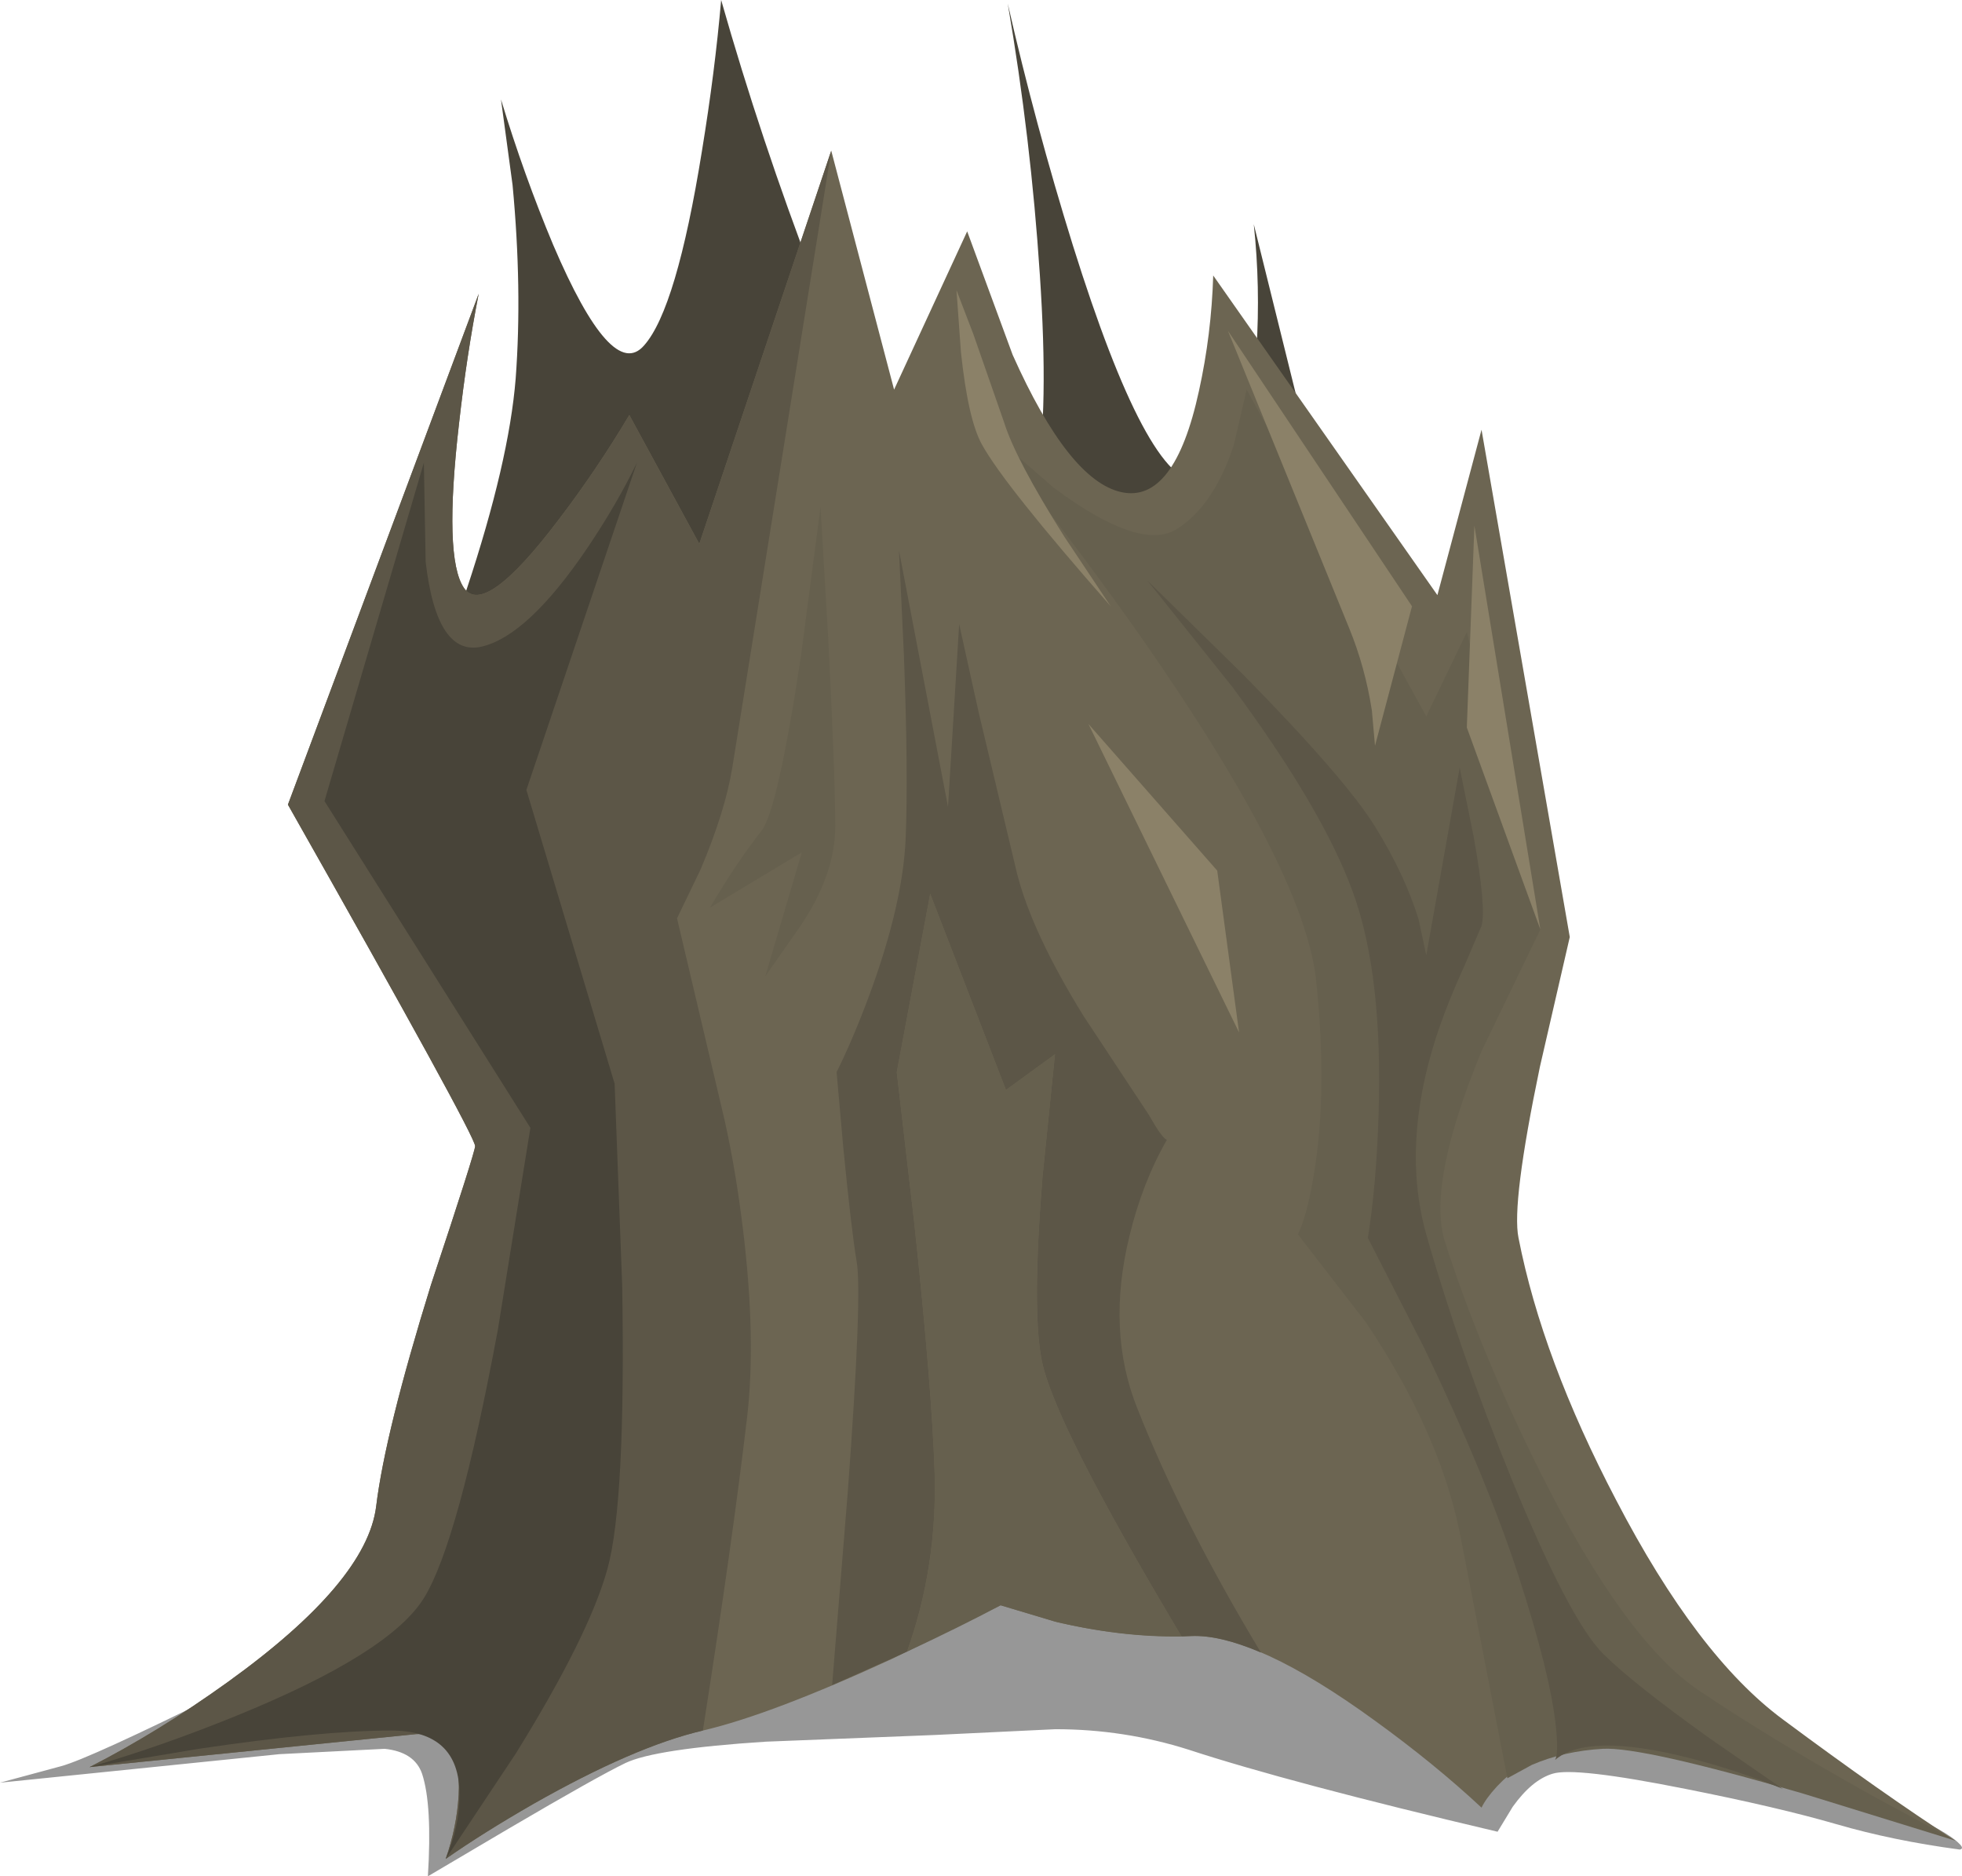 <?xml version="1.0" encoding="UTF-8" standalone="no"?>
<svg xmlns:xlink="http://www.w3.org/1999/xlink" height="210.45px" width="220.1px" xmlns="http://www.w3.org/2000/svg">
  <g transform="matrix(1.0, 0.0, 0.0, 1.0, 0.0, 0.0)">
    <use height="44.75" transform="matrix(1.0, 0.0, 0.0, 1.0, 0.0, 165.7)" width="220.1" xlink:href="#sprite0"/>
    <use height="208.5" transform="matrix(1.0, 0.0, 0.0, 1.0, 10.05, 0.0)" width="209.3" xlink:href="#shape1"/>
  </g>
  <defs>
    <g id="sprite0" transform="matrix(1.0, 0.0, 0.0, 1.0, 0.0, 0.0)">
      <use height="44.75" transform="matrix(1.0, 0.0, 0.0, 1.0, 0.0, 0.0)" width="220.1" xlink:href="#shape0"/>
    </g>
    <g id="shape0" transform="matrix(1.0, 0.0, 0.0, 1.0, 0.0, 0.0)">
      <path d="M212.65 37.05 Q218.5 39.75 219.75 41.05 220.4 41.65 219.85 41.75 212.35 40.75 206.0 38.9 199.45 37.0 189.1 34.95 176.6 32.45 174.15 33.25 171.85 33.95 169.7 36.95 L168.0 39.75 Q144.65 34.25 133.35 30.55 126.1 28.25 118.4 28.25 L104.85 28.9 85.9 29.65 Q73.5 30.45 70.15 32.05 66.95 33.6 57.15 39.35 L48.0 44.75 Q48.5 36.75 47.35 33.25 46.5 30.8 43.15 30.45 L31.35 31.05 0.0 34.25 6.85 32.4 Q10.0 31.55 25.15 24.05 L51.5 15.4 88.25 7.3 Q125.05 -0.65 125.35 0.05 125.65 0.8 146.25 8.3 L167.85 16.05 Q169.35 16.55 212.65 37.05" fill="#000000" fill-opacity="0.408" fill-rule="evenodd" stroke="none"/>
    </g>
    <g id="shape1" transform="matrix(1.0, 0.0, 0.0, 1.0, -10.05, 0.0)">
      <path d="M146.3 47.95 Q152.5 71.75 155.1 76.65 159.2 84.5 163.3 91.05 138.5 97.25 111.7 98.85 58.15 102.05 48.35 79.1 48.15 78.6 52.35 66.1 57.1 51.8 57.85 42.45 58.6 32.4 57.5 20.75 L56.2 11.15 Q58.8 19.7 62.05 27.45 68.65 42.9 72.25 38.75 75.9 34.65 78.75 16.9 80.2 8.05 80.9 0.0 85.35 15.65 91.3 31.2 103.3 62.35 111.0 61.8 118.7 61.3 116.65 30.8 115.65 15.55 113.05 0.4 116.15 14.0 120.35 27.5 128.8 54.5 134.5 54.0 140.15 53.45 140.95 39.25 141.4 32.15 140.65 25.15 L146.3 47.95" fill="#484439" fill-rule="evenodd" stroke="none"/>
      <path d="M170.35 138.85 Q173.0 152.4 181.3 168.25 190.4 185.75 200.0 192.85 211.1 201.1 219.35 206.45 210.65 202.75 200.65 199.6 180.6 193.35 174.05 196.15 170.45 197.7 167.95 200.35 166.7 201.7 166.2 202.75 160.95 197.85 154.25 193.0 140.85 183.25 133.65 183.5 126.45 183.75 118.6 181.95 L112.25 180.05 100.2 186.0 Q86.55 192.3 78.85 194.1 71.15 195.9 59.8 202.35 54.15 205.6 50.0 208.5 51.25 204.9 51.45 201.35 51.85 194.25 46.7 194.5 L10.05 198.2 Q17.7 194.3 25.5 188.7 41.15 177.45 42.2 168.95 43.2 160.7 48.35 144.1 53.3 129.2 53.3 128.55 53.3 127.35 32.3 90.25 L53.7 32.95 Q52.35 39.85 51.5 47.45 49.75 62.6 52.05 65.95 54.35 69.3 62.7 58.25 66.9 52.75 70.6 46.55 L78.45 61.0 93.25 16.9 100.3 43.7 108.5 25.95 113.6 39.8 Q119.9 53.9 125.8 55.2 131.75 56.5 134.5 43.85 135.9 37.5 136.1 30.9 L161.25 66.75 166.2 48.2 176.1 105.1 172.75 119.65 Q169.55 135.0 170.35 138.85" fill="#6c6552" fill-rule="evenodd" stroke="none"/>
      <path d="M93.25 16.9 L82.15 86.1 Q81.35 91.0 78.6 97.5 L75.95 103.0 81.3 125.7 Q82.55 131.3 83.35 137.9 84.85 150.2 83.8 159.05 82.15 173.05 78.85 194.1 71.15 195.9 59.8 202.35 54.15 205.6 50.0 208.5 51.25 204.9 51.45 201.35 51.85 194.25 46.7 194.5 L10.05 198.2 Q17.7 194.3 25.5 188.7 41.15 177.45 42.2 168.95 43.2 160.7 48.35 144.1 53.3 129.2 53.3 128.55 53.3 127.35 32.3 90.25 L53.7 32.95 Q52.35 39.85 51.5 47.45 49.75 62.6 52.05 65.95 54.35 69.3 62.7 58.25 66.9 52.75 70.6 46.55 L78.45 61.0 93.25 16.9" fill="#5c5647" fill-rule="evenodd" stroke="none"/>
      <path d="M59.05 88.6 L68.95 121.55 69.8 144.25 Q70.2 168.5 68.15 175.95 66.1 183.4 57.85 196.7 L50.0 208.5 Q51.55 204.9 51.55 201.3 51.55 194.1 43.85 194.1 36.1 194.1 22.3 196.15 L10.05 198.2 Q17.9 195.95 26.5 192.45 43.7 185.45 47.55 179.25 51.4 173.05 55.85 149.15 L59.5 126.5 36.4 89.85 47.55 51.9 47.75 63.0 Q49.0 73.8 54.15 72.5 59.3 71.2 65.9 61.45 69.2 56.55 71.45 51.9 L59.05 88.6" fill="#484439" fill-rule="evenodd" stroke="none"/>
      <path d="M166.2 117.9 Q160.05 132.85 162.1 139.3 166.05 151.6 172.75 165.05 182.2 183.9 190.5 189.55 198.5 194.95 209.75 201.25 L219.35 206.45 202.2 201.15 Q184.2 195.9 179.8 196.15 175.45 196.4 171.85 197.95 L169.1 199.45 163.75 171.85 Q161.4 160.5 153.25 148.35 L145.6 138.45 Q146.65 136.3 147.4 131.65 148.95 122.4 147.65 110.0 146.35 97.65 127.75 71.1 121.9 62.8 115.05 54.05 L109.35 47.0 118.2 54.7 Q127.9 61.9 132.0 59.35 136.15 56.75 138.4 49.95 L139.85 43.7 160.0 80.35 164.55 70.9 172.8 104.25 166.2 117.9" fill="#66604e" fill-rule="evenodd" stroke="none"/>
      <path d="M165.3 93.75 Q166.75 101.8 166.2 103.85 L164.25 108.4 Q162.25 112.8 161.1 116.35 157.2 128.5 160.0 138.45 163.75 151.6 169.6 165.95 176.05 181.65 179.8 185.45 183.15 188.8 191.9 195.05 L200.0 200.65 Q195.05 198.6 189.4 197.15 178.05 194.3 174.45 197.4 174.85 196.7 174.55 193.75 173.95 187.85 170.35 176.75 166.75 165.7 159.75 151.15 L153.45 138.85 Q154.4 132.9 154.65 125.05 155.15 109.4 151.8 100.15 148.45 90.85 138.25 77.05 L128.7 65.1 139.45 75.65 Q150.9 87.3 154.25 92.7 157.6 98.1 159.15 103.15 L160.0 107.15 163.75 86.1 165.3 93.75" fill="#5c5647" fill-rule="evenodd" stroke="none"/>
      <path d="M158.4 68.0 L154.25 83.65 153.9 79.7 Q153.15 74.85 151.35 70.45 L137.75 37.1 158.4 68.0" fill="#8b8168" fill-rule="evenodd" stroke="none"/>
      <path d="M164.55 81.6 L165.4 58.95 172.8 104.25 164.55 81.6" fill="#8b8168" fill-rule="evenodd" stroke="none"/>
      <path d="M107.3 32.55 L109.2 37.5 112.65 47.4 Q113.95 51.55 119.4 60.2 L124.6 68.0 Q112.65 54.4 110.15 49.85 108.6 47.05 107.8 39.5 L107.3 32.55" fill="#8b8168" fill-rule="evenodd" stroke="none"/>
      <path d="M122.1 81.2 L136.55 97.65 139.0 115.8 122.1 81.2" fill="#8b8168" fill-rule="evenodd" stroke="none"/>
      <path d="M92.05 56.85 L92.9 71.4 Q93.7 87.05 93.7 92.7 93.7 98.2 89.6 104.15 L85.85 109.5 89.95 95.6 79.65 101.8 Q82.55 96.85 85.45 93.15 87.25 90.8 89.85 73.6 L92.05 56.85" fill="#66604e" fill-rule="evenodd" stroke="none"/>
      <path d="M101.6 94.0 Q101.9 86.65 101.4 73.45 L100.85 61.75 106.35 90.5 107.6 70.0 109.8 79.95 114.1 98.0 Q115.8 104.65 121.55 113.95 L128.85 125.0 Q130.35 127.65 130.9 127.85 128.15 132.65 126.7 138.65 124.1 149.3 127.6 158.0 132.6 170.65 141.45 185.35 136.75 183.35 133.65 183.5 L132.55 183.55 Q118.15 159.45 116.85 152.5 115.75 146.9 116.95 132.0 L118.35 118.25 112.85 122.25 104.35 100.25 100.6 120.25 102.55 137.05 Q104.55 155.7 104.85 165.25 105.15 175.75 101.75 185.25 L93.35 189.0 95.1 167.4 Q96.75 145.1 96.1 141.5 95.5 137.9 94.6 128.7 L93.85 120.25 Q95.65 116.65 97.55 111.55 101.3 101.35 101.6 94.0" fill="#5c5647" fill-rule="evenodd" stroke="none"/>
      <path d="M118.35 118.25 L116.95 132.0 Q115.75 146.9 116.85 152.5 118.15 159.45 132.55 183.55 125.65 183.65 118.25 181.85 L112.25 180.05 Q107.75 182.45 101.75 185.25 105.15 175.75 104.85 165.25 104.55 155.7 102.55 137.05 L100.6 120.25 104.35 100.25 112.85 122.25 118.35 118.25" fill="#66604e" fill-rule="evenodd" stroke="none"/>
    </g>
  </defs>
</svg>
